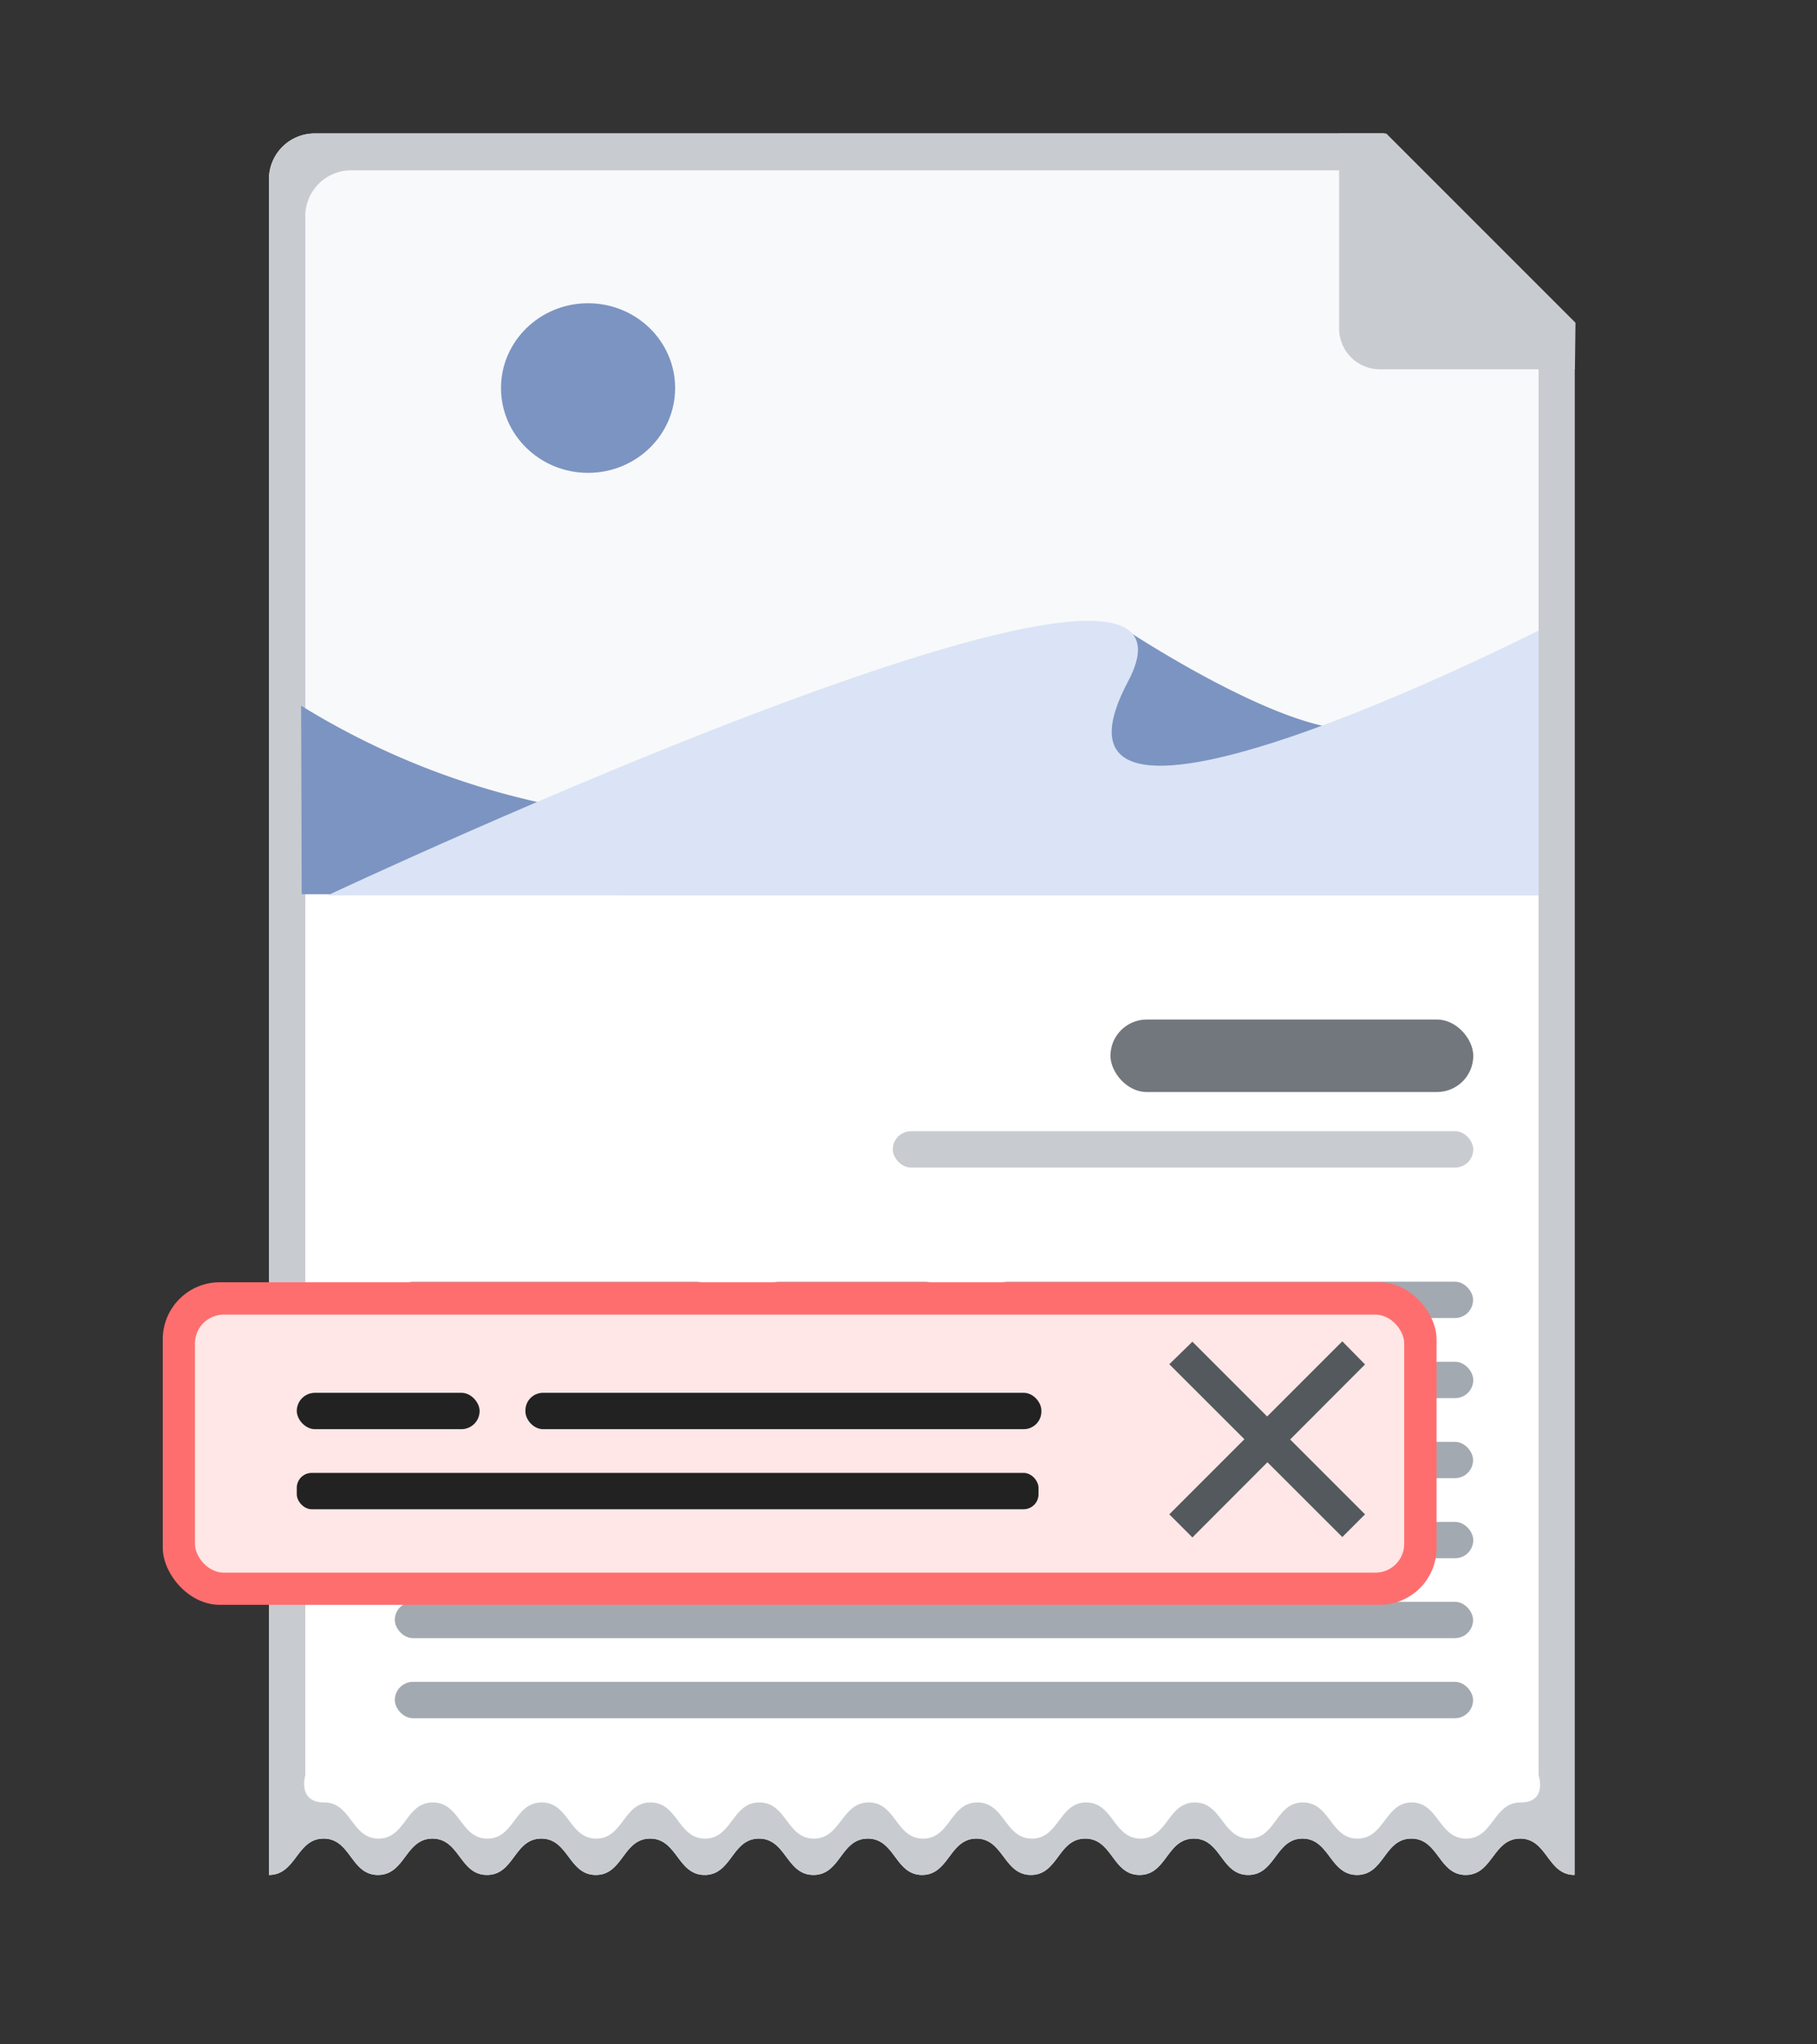 <svg xmlns="http://www.w3.org/2000/svg" viewBox="0 0 96 108">
	<rect x="0" y="0" width="96" height="108" fill="#333333" stroke="none"/>
	<path fill="#fff" d="M83.21 17.13 73.12 7.05H16.63a2.42 2.42 0 0 0-2.42 2.42v89.58c1.45 0 1.45-1.92 2.89-1.92s1.43 1.92 2.87 1.92 1.44-1.92 2.88-1.92 1.44 1.92 2.88 1.92 1.43-1.92 2.87-1.92 1.44 1.92 2.88 1.92 1.43-1.92 2.87-1.92 1.44 1.92 2.88 1.92 1.43-1.92 2.87-1.92 1.44 1.92 2.88 1.92 1.43-1.92 2.87-1.92 1.44 1.92 2.87 1.92 1.44-1.92 2.87-1.92 1.44 1.92 2.88 1.92 1.43-1.92 2.87-1.92 1.43 1.92 2.87 1.92 1.43-1.92 2.87-1.92 1.43 1.92 2.87 1.92 1.44-1.92 2.87-1.92 1.44 1.92 2.88 1.92 1.43-1.92 2.87-1.92 1.44 1.92 2.87 1.92 1.44-1.92 2.88-1.92 1.43 1.92 2.87 1.92V17.13z"/>
	<path fill="#f8f9fa" fill-rule="evenodd" d="M17.33 9a1.26 1.26 0 0 0-1.21 1.3v37h65.17V17.93L72.42 9z"/>
	<rect width="56.97" height="1.92" x="20.86" y="88.85" fill="#a2a9b1" rx=".96"/>
	<rect width="56.97" height="1.92" x="20.86" y="84.62" fill="#a2a9b1" rx=".96"/>
	<rect width="56.97" height="1.92" x="20.86" y="76.17" fill="#a2a9b1" rx=".96"/>
	<rect width="9.66" height="1.92" x="20.86" y="80.4" fill="#a2a9b1" rx=".96"/>
	<rect width="9.66" height="1.92" x="40.19" y="67.71" fill="#a2a9b1" rx=".96"/>
	<rect width="13.5" height="1.92" x="64.34" y="80.4" fill="#a2a9b1" rx=".96"/>
	<rect width="18.33" height="1.92" x="59.51" y="71.94" fill="#a2a9b1" rx=".96"/>
	<rect width="28.99" height="1.92" x="32.94" y="80.4" fill="#a2a9b1" rx=".96"/>
	<rect width="36.23" height="1.92" x="20.86" y="71.94" fill="#a2a9b1" rx=".96"/>
	<rect width="16.91" height="1.92" x="20.86" y="67.71" fill="#a2a9b1" rx=".96"/>
	<rect width="19.17" height="3.83" x="58.67" y="53.86" fill="#72777d" rx="1.92"/>
	<rect width="30.67" height="1.92" x="47.17" y="59.76" fill="#c8ccd1" rx=".96"/>
	<rect width="25.57" height="1.92" x="52.26" y="67.71" fill="#a2a9b1" rx=".96"/>
	<path fill="#c8ccd1" fill-rule="evenodd" d="M83.21 19.51h-10.3a2.16 2.16 0 0 1-2.16-2.16V7.05h2.49l10 10z"/>
	<path fill="#c8ccd1" fill-rule="evenodd" d="M81.29 17.59h-7.67a1 1 0 0 1-1-1V9z"/>
	<path fill="#c8ccd1" d="M83.21 17.13 73.12 7.05H16.63a2.42 2.42 0 0 0-2.42 2.42v89.58c1.45 0 1.45-1.92 2.89-1.92s1.43 1.92 2.87 1.92 1.44-1.92 2.88-1.92 1.44 1.92 2.88 1.92 1.43-1.92 2.87-1.92 1.44 1.92 2.88 1.92 1.43-1.92 2.87-1.92 1.44 1.92 2.88 1.92 1.43-1.92 2.87-1.92 1.44 1.92 2.88 1.92 1.43-1.92 2.87-1.92 1.44 1.92 2.87 1.92 1.44-1.92 2.87-1.92 1.44 1.92 2.88 1.92 1.43-1.92 2.87-1.92 1.43 1.92 2.87 1.92 1.43-1.92 2.87-1.92 1.43 1.92 2.87 1.92 1.44-1.92 2.87-1.92 1.44 1.92 2.88 1.92 1.43-1.92 2.87-1.92 1.44 1.92 2.87 1.92 1.44-1.92 2.88-1.92 1.43 1.92 2.87 1.92V17.13zm-2.87 78.09c-1.44 0-1.44 1.91-2.88 1.91s-1.46-1.91-2.87-1.91-1.44 1.91-2.87 1.91-1.44-1.91-2.88-1.91-1.43 1.91-2.84 1.91-1.44-1.91-2.87-1.91-1.44 1.91-2.87 1.91-1.44-1.91-2.87-1.91-1.44 1.91-2.87 1.91-1.44-1.91-2.88-1.91-1.43 1.91-2.87 1.91-1.43-1.91-2.87-1.91-1.47 1.91-2.9 1.91-1.44-1.91-2.88-1.91-1.44 1.91-2.87 1.91-1.44-1.91-2.88-1.91-1.44 1.91-2.87 1.91-1.44-1.91-2.88-1.91-1.44 1.91-2.87 1.91-1.44-1.91-2.88-1.91-1.44 1.91-2.87 1.91-1.44-1.91-2.87-1.91-1-1.44-1-1.44v-82.4A2.42 2.42 0 0 1 18.54 9h54.58l8.17 8.16v76.62s.48 1.44-.95 1.44z"/>
	<ellipse cx="31.07" cy="20.5" fill="#7c94c2" rx="4.6" ry="4.48"/>
	<path fill="#7c94c2" fill-rule="evenodd" d="M59.52 33.29s11.08 7.35 13.57 4.65 0 3.92 0 3.92H51.21m-35.3-4.58a40.62 40.62 0 0 0 21.14 6.07c12.31 0 3 3.89 3 3.89H15.94"/>
	<path fill="#dae4f6" fill-rule="evenodd" d="M17.31 47.3S65.65 24.6 59.6 36s21.69-2.69 21.69-2.69v14"/>
	<rect width="67.3" height="17.04" x="8.6" y="67.74" fill="#ff6e6e" rx="3.01"/>
	<rect width="63.89" height="13.63" x="10.3" y="69.45" fill="#fee7e6" rx="1.52"/>
	<rect width="39.19" height="1.92" x="15.68" y="77.81" fill="#222" rx=".79"/>
	<rect width="9.66" height="1.92" x="15.68" y="73.58" fill="#222" rx=".96"/>
	<rect width="27.26" height="1.92" x="27.76" y="73.58" fill="#222" rx=".93"/>
	<path fill="#54595d" d="M63 70.88 72.12 80l-1.2 1.2-9.14-9.13z"/>
	<path fill="#54595d" d="M72.12 72.08 63 81.22 61.78 80l9.14-9.14z"/>
</svg>
